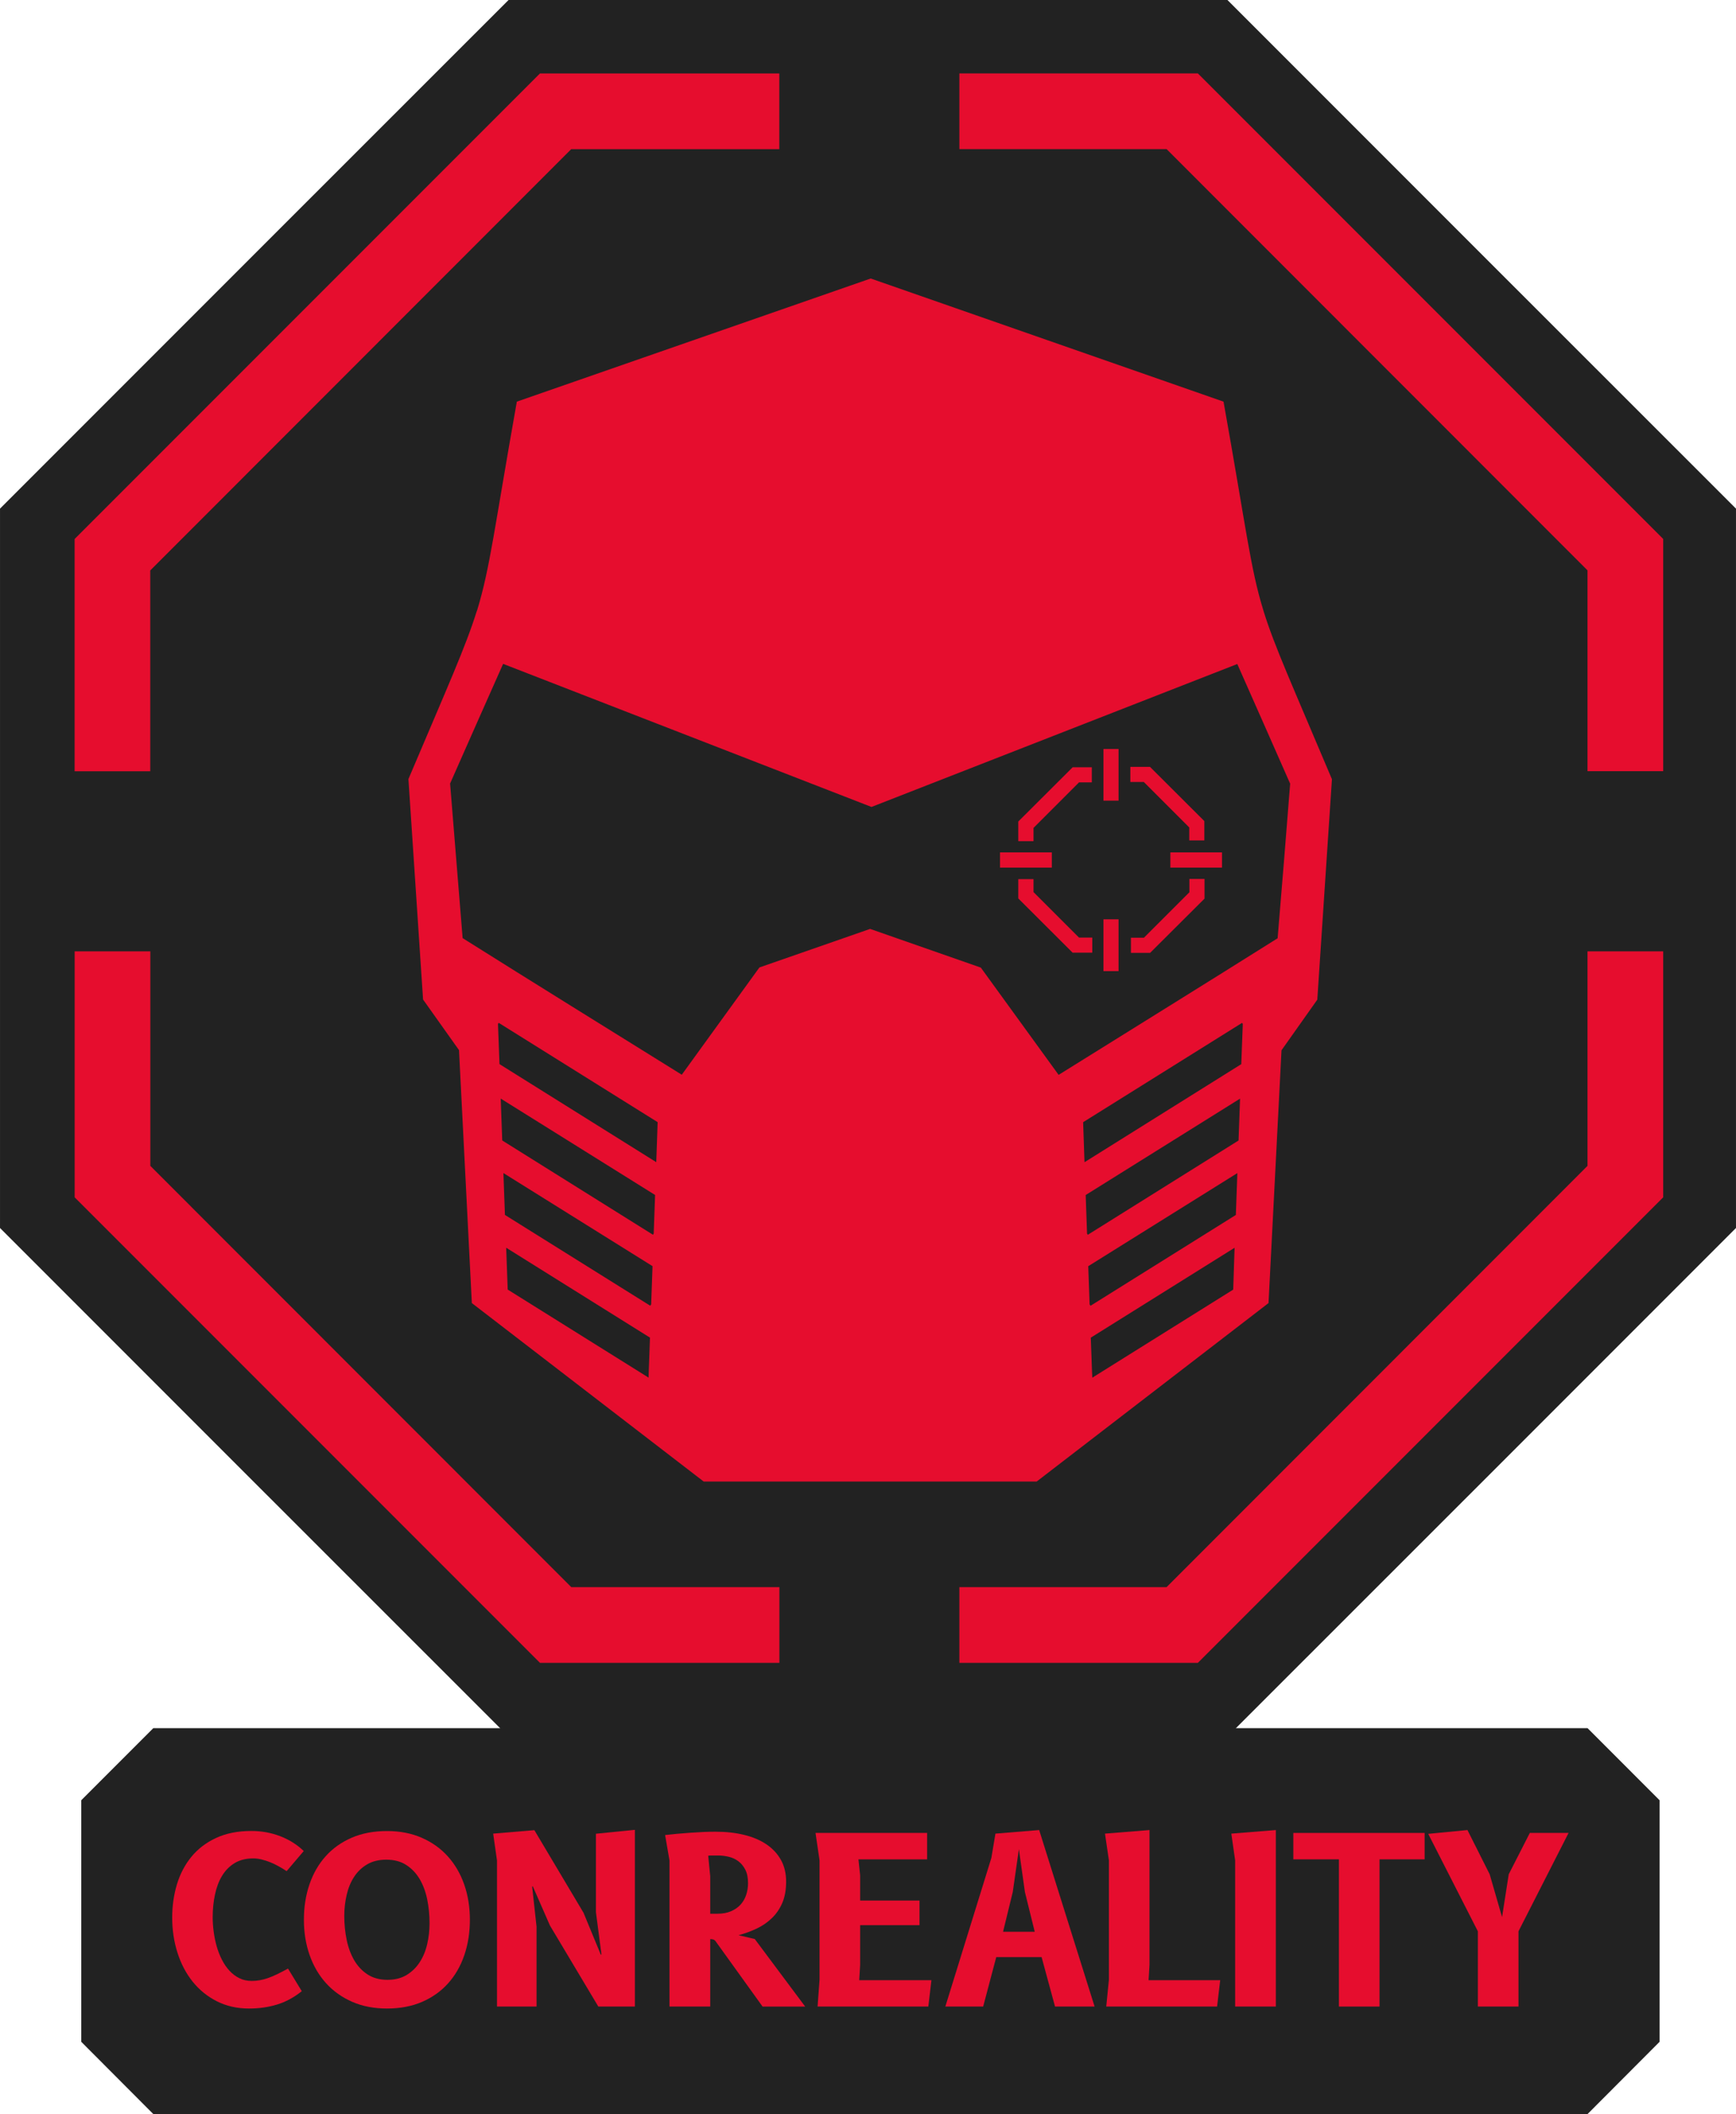 <?xml version="1.0" encoding="UTF-8"?>
<!DOCTYPE svg PUBLIC "-//W3C//DTD SVG 1.1//EN" "http://www.w3.org/Graphics/SVG/1.1/DTD/svg11.dtd">
<!-- Creator: CorelDRAW 2018 (64-Bit) -->
<svg xmlns="http://www.w3.org/2000/svg" xml:space="preserve" width="4.525in" height="5.508in" version="1.1" style="shape-rendering:geometricPrecision; text-rendering:geometricPrecision; image-rendering:optimizeQuality; fill-rule:evenodd; clip-rule:evenodd"
viewBox="0 0 469.51 571.51"
 xmlns:xlink="http://www.w3.org/1999/xlink">
 <defs>
  <style type="text/css">
   <![CDATA[
    .fil0 {fill:#222222}
    .fil1 {fill:#E60D2E}
    .fil2 {fill:#E60D2E;fill-rule:nonzero}
   ]]>
  </style>
 </defs>
 <g id="РЁРB0СЂ_x0020_1">
  <polygon class="fil0" points="41.46,467.18 429.36,467.18 448.84,486.67 448.84,551.98 429.36,571.51 41.46,571.51 21.98,551.98 21.98,486.67 "/>
  <polygon class="fil0" points="137.54,0 234.76,0 331.97,0 400.72,68.75 469.51,137.5 469.51,234.71 469.51,331.97 400.76,400.72 331.97,469.47 234.76,469.47 137.54,469.47 68.75,400.72 -0,331.97 -0,234.71 -0,137.5 68.75,68.75 "/>
  <g id="_2187184703792">
   <path class="fil1" d="M20.18 208.49l0 -62.78 125.85 -125.85 64.74 0 0 20.47 -56.29 0 -113.84 113.88 0 54.29 -20.47 0 -0 0zm239.29 -188.64l64.5 0 125.85 125.85 0 62.78 -20.47 0 0 -54.29 -113.84 -113.88 -56.04 0 0 -20.47 -0 -0zm190.35 237.33l0 66.5 -125.85 125.85 -64.5 0 0 -20.47 56.04 0 113.84 -113.88 0 -58 20.47 0 0 -0zm-239.04 192.35l-64.74 0 -125.85 -125.85 0 -66.5 20.47 0 0 58 113.84 113.88 56.29 0 0 20.47 0 0z"/>
   <path class="fil1" d="M128.92 165.27l0.08 -0.16 0.04 -0.12c3.51,-11.48 4.62,-21.98 10.74,-56.41l95.71 -33.29 95.42 33.29c6.17,34.44 7.23,44.97 10.78,56.45l0.04 0.12 0.04 0.16c2.98,9.56 7.72,19.89 18.46,45.34l-3.96 59.6 -9.68 13.68 -3.51 68.34 -62.7 48.24 -90.07 0 -62.7 -48.24 -3.47 -68.38 -9.72 -13.68 -3.96 -59.6c10.78,-25.41 15.48,-35.78 18.46,-45.34zm204.98 172.05l-38.89 24.3 0.33 9.15 0.08 1.67 38.11 -23.81 0.37 -11.31zm0.74 -20.18l-40.32 25.16 0.37 10.33 0.25 0.37 39.3 -24.55 0.41 -11.31zm0.74 -20.14l-41.75 26.06 0.37 10.42 0.2 0.33 40.77 -25.49 0.41 -11.31zm0.53 -20.47l-42.97 26.84 0.37 10.82 42.4 -26.51 0.41 -10.87 -0.2 -0.29zm-199.01 60.78l38.89 24.3 -0.33 9.15 -0.04 1.67 -38.11 -23.81 -0.41 -11.31zm-0.74 -20.18l40.32 25.16 -0.37 10.33 -0.25 0.37 -39.3 -24.55 -0.41 -11.31zm-0.74 -20.14l41.75 26.06 -0.37 10.42 -0.2 0.33 -40.77 -25.49 -0.41 -11.31zm-0.53 -20.47l42.97 26.84 -0.37 10.82 -42.4 -26.51 -0.41 -10.87 0.2 -0.29zm100.81 -58.37l98.93 -38.64c4.78,10.78 9.56,21.57 14.3,32.35 -1.1,13.93 -2.21,27.86 -3.39,41.79 -19.69,12.38 -39.5,24.63 -59.23,36.93l-21.04 -29 -29.94 -10.46 -29.94 10.42 -21 29c-19.77,-12.3 -39.58,-24.55 -59.27,-36.93 -1.14,-13.93 -2.25,-27.86 -3.39,-41.79 4.78,-10.78 9.52,-21.57 14.34,-32.35l99.63 38.68 0 0z"/>
   <polygon class="fil1" points="302.52,202.48 302.52,216.45 298.44,216.45 298.44,202.48 "/>
   <polygon class="fil1" points="302.52,248.52 302.52,262.53 298.44,262.53 298.44,248.52 "/>
   <polygon class="fil1" points="270.46,230.43 284.47,230.43 284.47,234.55 270.46,234.55 "/>
   <polygon class="fil1" points="316.53,230.43 330.5,230.43 330.5,234.55 316.53,234.55 "/>
   <polygon class="fil1" points="275.4,227.4 275.4,222.09 290.1,207.43 295.29,207.43 295.29,211.51 291.82,211.51 279.52,223.81 279.52,227.4 "/>
   <polygon class="fil1" points="295.41,257.55 290.1,257.55 275.4,242.88 275.4,237.66 279.52,237.66 279.52,241.17 291.82,253.46 295.41,253.46 "/>
   <polygon class="fil1" points="325.77,237.61 325.77,242.93 311.06,257.59 305.87,257.59 305.87,253.5 309.38,253.5 321.68,241.21 321.68,237.61 "/>
   <polygon class="fil1" points="305.71,207.31 311.02,207.31 325.72,221.97 325.72,227.2 321.64,227.2 321.64,223.69 309.34,211.39 305.71,211.39 "/>
  </g>
  <g id="_1967542064048">
   <path class="fil2" d="M81.62 538.29c-2.11,1.69 -4.33,2.89 -6.68,3.61 -2.35,0.72 -4.88,1.08 -7.59,1.08 -3.23,0 -6.13,-0.66 -8.7,-1.96 -2.57,-1.3 -4.75,-3.07 -6.54,-5.3 -1.79,-2.23 -3.16,-4.84 -4.11,-7.82 -0.95,-2.98 -1.43,-6.15 -1.43,-9.51 0,-3.15 0.43,-6.14 1.28,-8.98 0.86,-2.84 2.17,-5.33 3.93,-7.47 1.76,-2.14 3.98,-3.83 6.68,-5.08 2.69,-1.25 5.87,-1.88 9.54,-1.88 2.69,0 5.27,0.46 7.72,1.39 2.45,0.93 4.59,2.27 6.43,4.03l-4.63 5.44c-0.69,-0.46 -1.41,-0.9 -2.16,-1.31 -0.75,-0.42 -1.51,-0.78 -2.29,-1.1 -0.78,-0.31 -1.56,-0.56 -2.34,-0.75 -0.77,-0.19 -1.51,-0.28 -2.22,-0.28 -1.98,0 -3.66,0.42 -5.05,1.26 -1.39,0.85 -2.52,1.99 -3.4,3.44 -0.88,1.45 -1.51,3.14 -1.92,5.07 -0.41,1.93 -0.62,3.97 -0.62,6.12 0,1.27 0.09,2.58 0.27,3.92 0.18,1.35 0.45,2.66 0.81,3.94 0.37,1.28 0.83,2.49 1.41,3.62 0.57,1.13 1.25,2.12 2.03,2.97 0.78,0.85 1.67,1.53 2.67,2.03 1,0.5 2.13,0.75 3.38,0.75 0.71,0 1.41,-0.06 2.1,-0.18 0.69,-0.11 1.42,-0.3 2.18,-0.56 0.76,-0.26 1.59,-0.6 2.48,-1.03 0.9,-0.43 1.91,-0.95 3.04,-1.57l3.72 6.1z"/>
   <path id="1" class="fil2" d="M104.65 542.98c-3.48,0 -6.61,-0.6 -9.39,-1.81 -2.77,-1.21 -5.13,-2.89 -7.07,-5.03 -1.94,-2.14 -3.42,-4.67 -4.45,-7.6 -1.03,-2.93 -1.55,-6.11 -1.55,-9.55 0,-3.44 0.5,-6.63 1.5,-9.56 1,-2.93 2.46,-5.47 4.37,-7.6 1.91,-2.14 4.26,-3.81 7.05,-5.02 2.8,-1.21 5.98,-1.81 9.54,-1.81 3.48,0 6.61,0.6 9.39,1.81 2.77,1.21 5.13,2.88 7.06,5.02 1.93,2.14 3.41,4.67 4.44,7.6 1.03,2.93 1.54,6.12 1.54,9.56 0,3.44 -0.5,6.62 -1.5,9.55 -1,2.93 -2.45,5.47 -4.36,7.6 -1.91,2.14 -4.26,3.82 -7.04,5.03 -2.79,1.21 -5.97,1.81 -9.53,1.81zm11.52 -23.09c0,-2.21 -0.21,-4.35 -0.63,-6.41 -0.42,-2.06 -1.1,-3.89 -2.03,-5.48 -0.94,-1.59 -2.15,-2.86 -3.63,-3.82 -1.48,-0.96 -3.29,-1.44 -5.41,-1.44 -2,0 -3.72,0.42 -5.16,1.26 -1.44,0.84 -2.62,1.97 -3.54,3.38 -0.92,1.41 -1.59,3.04 -2.01,4.87 -0.43,1.84 -0.65,3.73 -0.65,5.69 0,2.25 0.22,4.41 0.65,6.49 0.43,2.08 1.11,3.91 2.04,5.51 0.94,1.6 2.15,2.88 3.63,3.84 1.48,0.96 3.28,1.44 5.38,1.44 2,0 3.72,-0.44 5.15,-1.3 1.43,-0.87 2.61,-2.01 3.54,-3.44 0.93,-1.43 1.61,-3.06 2.03,-4.89 0.43,-1.84 0.64,-3.73 0.64,-5.69z"/>
   <polygon id="2" class="fil2" points="171.71,494.67 171.71,542.45 161.82,542.45 148.74,520.55 144.11,509.97 143.92,510 145.11,520.83 145.11,542.45 134.41,542.45 134.41,502.93 133.38,495.7 144.52,494.76 157.82,517.1 162.48,528.4 162.67,528.37 161.17,516.92 161.17,495.73 "/>
   <path id="3" class="fil2" d="M193.55 524.8c-0.23,-0.29 -0.49,-0.47 -0.78,-0.52 -0.29,-0.05 -0.52,-0.07 -0.69,-0.07l0 18.24 -11.01 0 0 -39.49 -1.19 -6.88c0.94,-0.1 2,-0.22 3.19,-0.33 1.19,-0.11 2.4,-0.21 3.63,-0.29 1.23,-0.08 2.44,-0.16 3.62,-0.21 1.18,-0.05 2.22,-0.07 3.14,-0.07 2.86,0 5.47,0.28 7.81,0.86 2.35,0.57 4.36,1.43 6.04,2.57 1.68,1.14 2.98,2.54 3.91,4.22 0.93,1.68 1.39,3.62 1.39,5.81 0,2.25 -0.34,4.18 -1.04,5.8 -0.7,1.62 -1.65,2.99 -2.84,4.13 -1.19,1.14 -2.56,2.08 -4.11,2.81 -1.55,0.73 -3.18,1.32 -4.87,1.78l4.38 1.03 13.64 18.27 -11.52 0 -12.7 -17.65zm-1.47 -17.71l0 10.26 2 0c1.4,0 2.62,-0.23 3.65,-0.68 1.03,-0.45 1.89,-1.04 2.57,-1.79 0.68,-0.75 1.18,-1.63 1.51,-2.63 0.33,-1 0.5,-2.05 0.5,-3.16 0,-1.46 -0.24,-2.67 -0.73,-3.63 -0.49,-0.96 -1.13,-1.73 -1.9,-2.31 -0.77,-0.57 -1.64,-0.97 -2.61,-1.2 -0.97,-0.23 -1.93,-0.34 -2.87,-0.34l-1.66 0c-0.17,0 -0.32,0 -0.48,0.01 -0.16,0.01 -0.33,0.03 -0.52,0.05l0.53 5.41z"/>
   <polygon id="4" class="fil2" points="251.91,535.32 251.07,542.45 221.12,542.45 221.65,535.22 221.65,502.93 220.56,495.51 250.75,495.51 250.75,502.65 232.17,502.65 232.63,506.97 232.63,513.79 248.69,513.79 248.69,520.45 232.63,520.45 232.63,531.19 232.38,535.32 "/>
   <path id="5" class="fil2" d="M255.67 542.45l12.45 -40.18 1.1 -6.57 11.83 -0.97 14.99 47.72 -10.7 0 -3.63 -13.36 -12.27 0 -3.54 13.36 -10.23 0zm19.9 -42.59l-1.66 11.61 -2.63 10.76 8.57 0 -2.66 -10.76 -1.63 -11.61z"/>
   <polygon id="6" class="fil2" points="310.64,535.32 330.01,535.32 329.17,542.45 299.19,542.45 299.91,535.19 299.91,502.93 298.85,495.7 310.89,494.73 310.89,531.19 "/>
   <polygon id="7" class="fil2" points="334.05,542.45 334.05,502.93 333.02,495.7 345.06,494.73 345.06,542.45 "/>
   <polygon id="8" class="fil2" points="362.12,542.45 362.12,502.65 349.79,502.65 349.79,495.51 385.3,495.51 385.3,502.65 373.1,502.65 373.1,542.45 "/>
   <polygon id="9" class="fil2" points="402.89,506.68 406.24,518.26 408.05,506.68 413.75,495.51 424.23,495.51 410.68,522.11 410.68,542.45 399.7,542.45 399.7,522.11 386.27,495.76 396.88,494.73 "/>
  </g>
 </g>
</svg>

